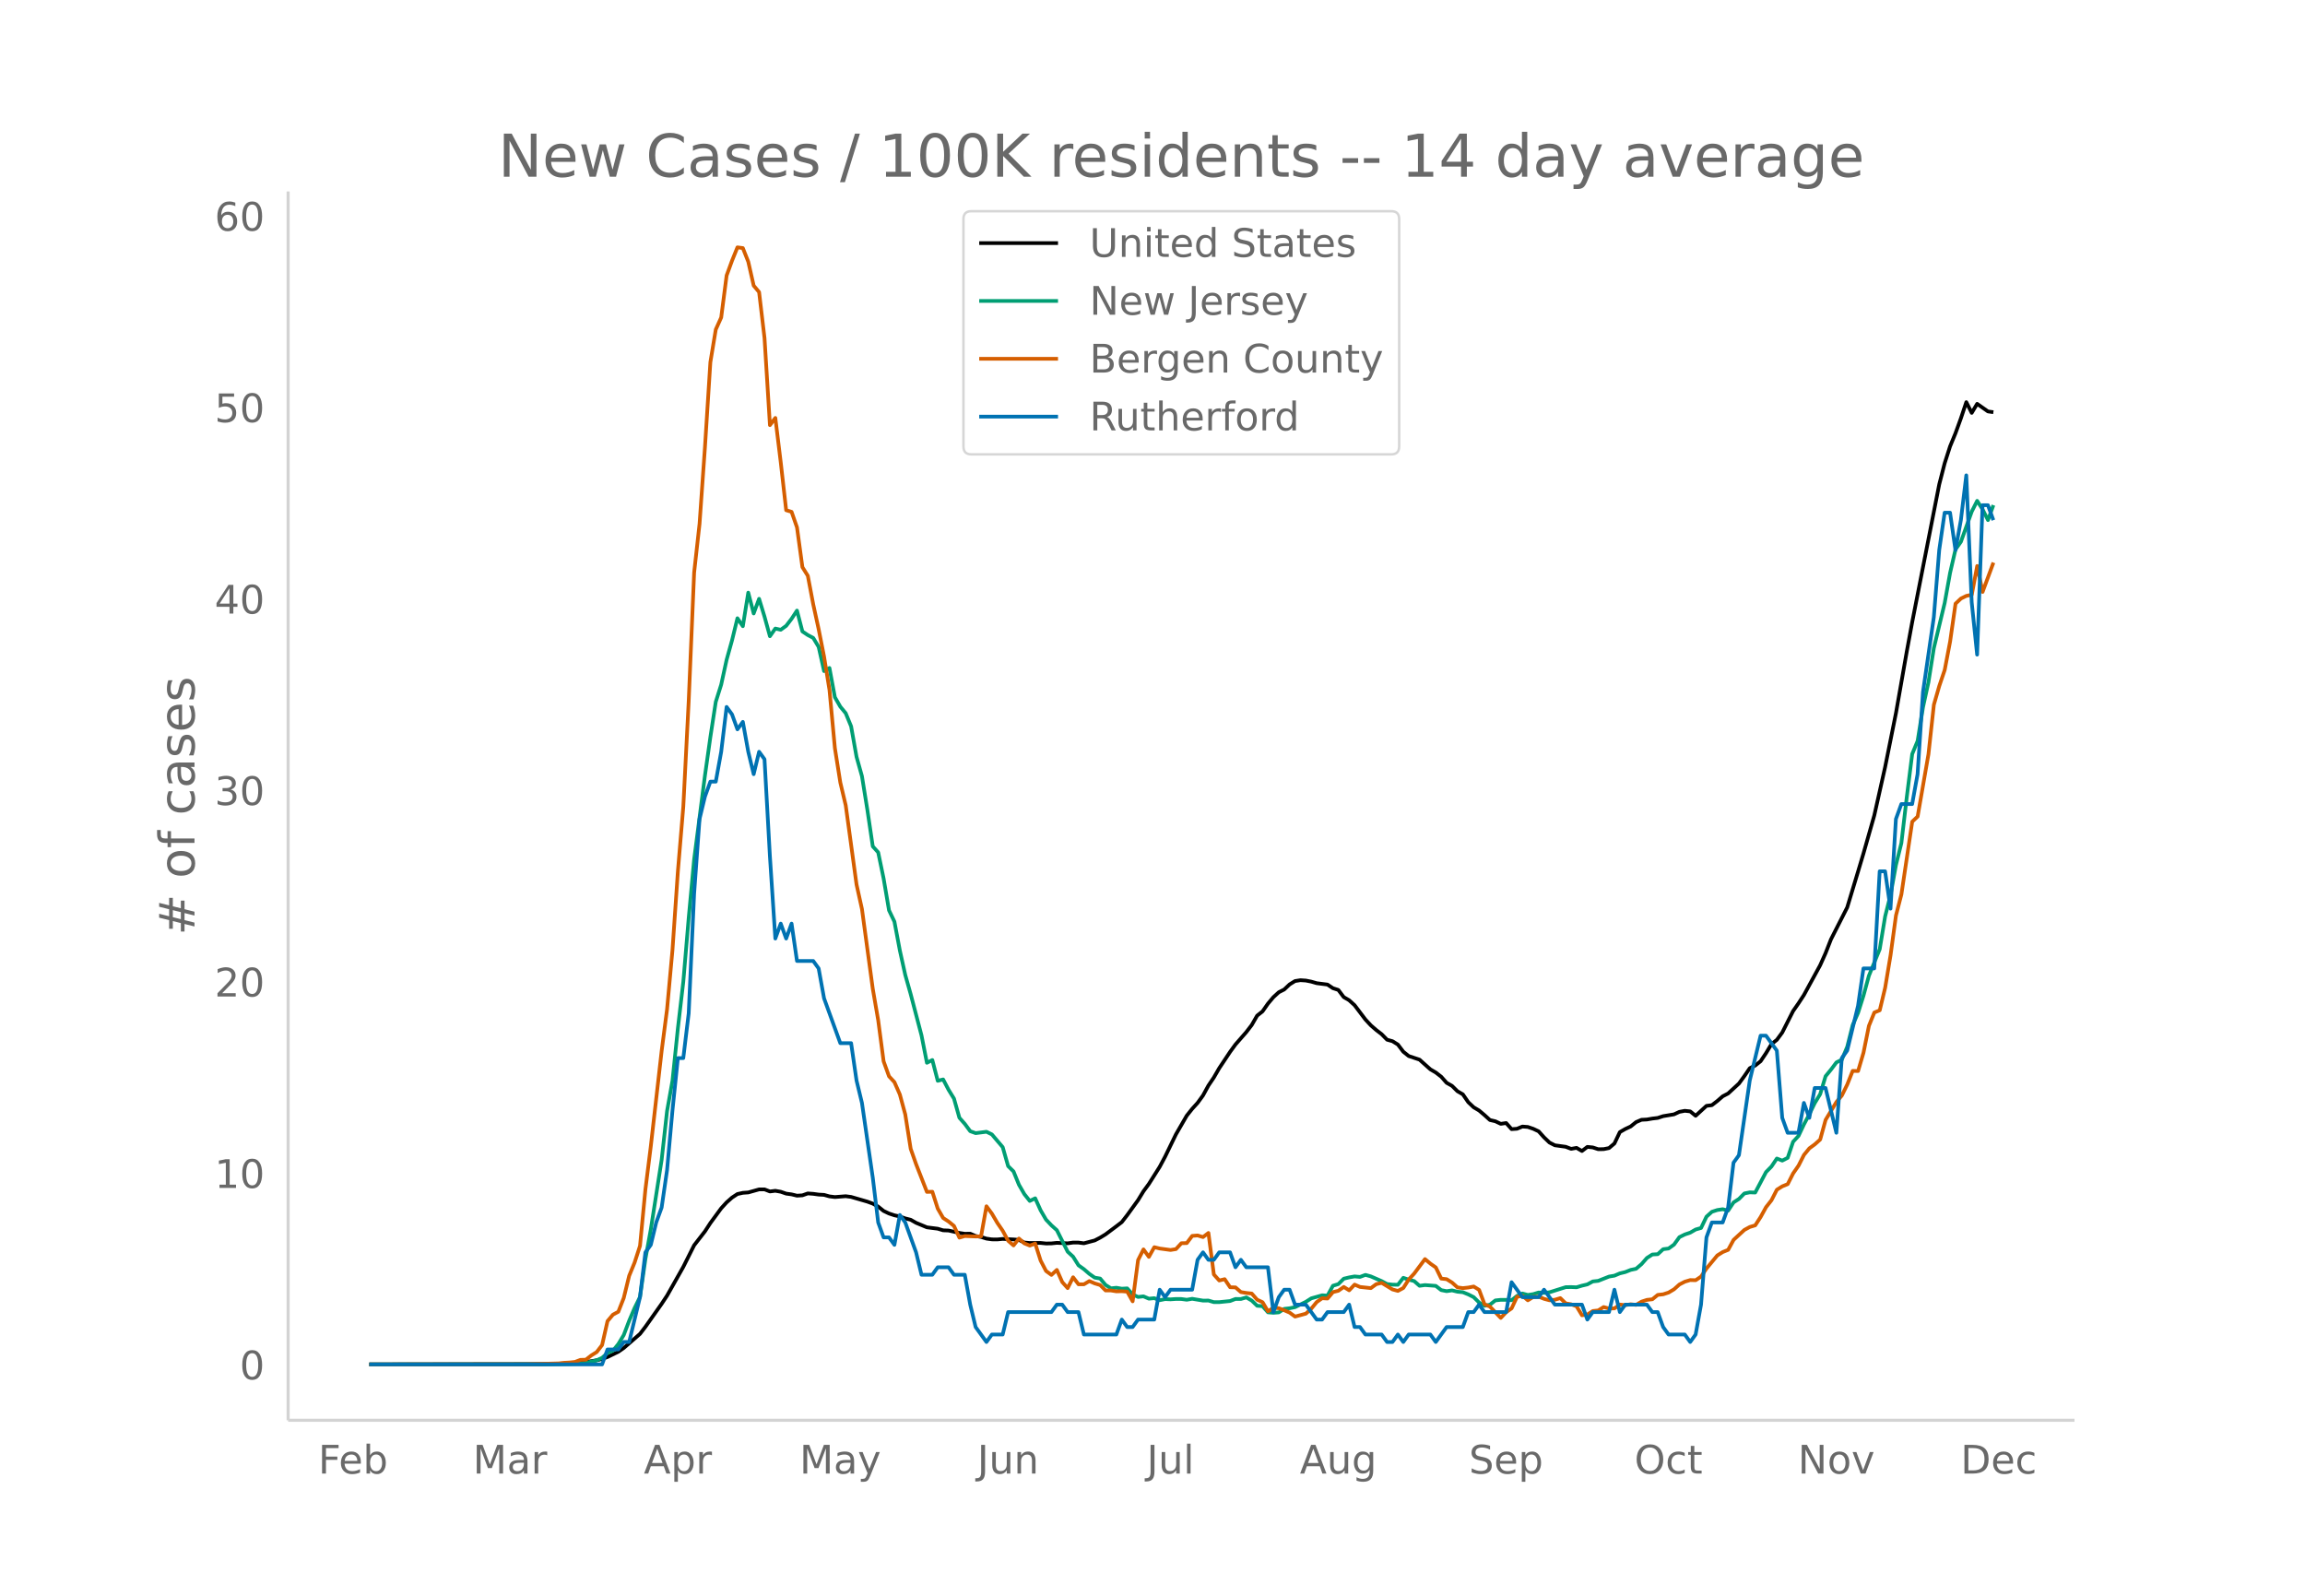 <svg height="864" viewBox="0 0 936 648" width="1248" xmlns="http://www.w3.org/2000/svg" xmlns:xlink="http://www.w3.org/1999/xlink"><defs><style>*{stroke-linecap:butt;stroke-linejoin:round}</style></defs><g id="figure_1"><path d="M0 648h936V0H0z" fill="#fff" id="patch_1"/><g id="axes_1"><path d="M117 576.72h725.4V77.76H117z" fill="none" id="patch_2"/><path clip-path="url(#p88011d9ca6)" d="M149.973 554.04l70.342-.107 8.792-.24 6.595-.45 4.396-.503 2.198-.371 2.199-.547 2.198-.78 4.396-2.144 2.198-1.518 6.595-5.729 2.198-2.873 6.595-9.334 2.198-3.32 6.594-11.679 4.397-8.766 4.396-5.658 2.198-3.375 4.397-5.99 2.198-2.406 2.198-1.945 2.198-1.447 2.198-.49 2.198-.154 4.397-1.231 2.198-.017 2.198.852 2.198-.277 2.199.39 2.198.76 2.198.3 2.198.532 2.198-.137 2.198-.771 2.199.16 2.198.303 2.198.12 2.198.615 2.198.27 4.397-.343 2.198.294 6.594 1.912 2.199.803 2.198 1.205 2.198 1.77 2.198 1.044 2.198.728 2.199.474 2.198.78 2.198.552 2.198 1.247 4.396 1.834 4.397.555 2.198.658 2.198.081 4.397.983 2.198.342 2.198-.04 2.198.945 2.198.375 2.198.686 2.199.31 2.198.026 2.198-.21 4.396.204 2.199.186 2.198 1.076 2.198.188 4.396-.026 2.198.22 2.199-.03 2.198-.222 4.396.183 2.198-.306 2.199.01 2.198.289 4.396-1.161 2.198-1.134 2.198-1.336 4.397-3.286 2.198-1.683 2.198-2.831 4.397-6.073 2.198-3.6 2.198-2.986 4.396-6.956 2.198-4.122 4.397-9.054 4.396-7.6 2.198-2.761 2.199-2.422 2.198-3.022 2.198-4.014 2.198-3.262 2.198-3.797 4.397-6.611 2.198-3.018 4.396-5.029 2.198-2.865 2.199-3.812 2.198-1.74 2.198-3.138 2.198-2.613 2.198-2.01 2.198-1.118 2.199-2.075 2.198-1.359 2.198-.347 2.198.144 2.198.438 2.199.634 4.396.562 2.198 1.47 2.198.706 2.198 2.912 2.199 1.283 2.198 1.998 4.396 5.804 2.198 2.372 2.199 1.91 2.198 1.687 2.198 2.245 2.198.602 2.198 1.361 2.198 2.908 2.199 1.765 4.396 1.46 4.396 3.935 2.199 1.283 2.198 1.705 2.198 2.477 2.198 1.246 2.198 2.17 2.198 1.268 2.199 3.188 2.198 2.075 2.198 1.304 2.198 1.856 2.198 2.003 2.199.514 2.198 1.039 2.198-.327 2.198 2.48 2.198-.15 2.198-.9 2.199.167 2.198.745 2.198 1.033 2.198 2.445 2.198 2.107 2.199 1.119 4.396.6 2.198.84 2.198-.396 2.198 1.272 2.199-1.674 2.198.225 2.198.72 2.198-.027 2.198-.437 2.199-1.86 2.198-4.626 2.198-1.26 2.198-1.022 2.198-1.778 2.198-.937 2.199-.114 2.198-.383 2.198-.26 2.198-.717 4.397-.73 2.198-1.021 2.198-.42 2.198.233 2.198 1.787 4.397-4.032 2.198-.273 2.198-1.694 2.198-1.909 2.198-1.144 4.397-4.047 2.198-3.01 2.198-3.213 2.198-1.082 2.198-1.742 2.199-3.274 2.198-3.66 2.198-1.753 2.198-2.983 4.397-8.697 2.198-3.15 2.198-3.365 6.594-12.09 2.199-4.904 2.198-5.626 6.594-12.963 4.397-14.542 2.198-7.346 4.396-15.45 4.397-19.627 4.396-21.881 4.396-25.011 2.199-11.942 10.99-56.001 2.199-8.544 2.198-6.862 2.198-5.337 2.198-6.062 2.198-6.564 2.199 4.356 2.198-3.671 4.396 3.083 2.198.304h0" fill="none" stroke="#000" stroke-linecap="round" stroke-width="1.5" id="line2d_1"/><path clip-path="url(#p88011d9ca6)" d="M149.973 554.04l76.936-.094 8.793-.219 2.198-.3 4.396-1.056 2.199-1 2.198-1.964 2.198-.925 2.198-2.713 2.198-3.657 2.198-5.783 2.199-5.17 2.198-4.49 2.198-15.429 2.198-12.06 4.397-28.213 2.198-19.818 2.198-12.323 2.198-21.25 2.198-18.88 2.198-25.988L281.864 349l4.396-34.066 2.198-15.598 2.198-14.342 2.199-6.977 2.198-10.077 2.198-7.903 2.198-8.983 2.198 3.226 2.198-13.63 2.199 8.46 2.198-5.952 2.198 7.22 2.198 7.978 2.198-3.126 2.199.5 2.198-1.594 2.198-2.857 2.198-3.339 2.198 8.465 2.198 1.476 2.199 1.15 2.198 3.65 2.198 9.829 2.198-1.263 2.198 11.872 2.199 3.826 2.198 2.663 2.198 5.34 2.198 12.378 2.198 7.858 2.198 13.635 2.199 14.873 2.198 2.426 2.198 10.603 2.198 12.929 2.198 4.607 2.199 11.69 2.198 9.947 2.198 7.778 4.396 16.754 2.198 11.141 2.199-1.125 2.198 8.44 2.198-.557 2.198 4.201 2.198 3.576 2.199 7.79 2.198 2.482 2.198 2.97 2.198.787 4.396-.562 2.199 1.075 4.396 5.176 2.198 7.703 2.198 2.169 2.199 5.395 2.198 3.82 2.198 2.757 2.198-1.075 2.198 4.87 2.198 3.782 2.199 2.332 2.198 1.963 4.396 8.74 2.198 2.02 2.199 3.507 2.198 1.569 2.198 1.9 2.198 1.538 2.198.363 2.198 2.607 2.199 1.369 2.198-.231 2.198.375 2.198-.125 2.198 2.45 2.199 1.038 2.198-.25 2.198.95 2.198-.206 2.198.825 2.198-.45 2.199.1 2.198-.15 2.198.019 2.198.294 2.198-.382 4.397.726 2.198-.02 2.198.645h2.198l4.397-.45 2.198-.838 2.198.013 2.198-.638 2.198 1.281 2.199 2.101 2.198.175 2.198 2.5 2.198.182 2.198-.162 2.198-1.426 2.199-.256 2.198-.438 4.396-2.175 2.198-1.407 4.397-1.238 2.198.119 2.198-4.001 2.198-.663 2.198-2.2 2.199-.526 2.198-.394 2.198.2 2.198-.825 2.198.613 4.397 1.913 2.198 1.194 2.198.244 2.198.05 2.198-2.826 2.199.75 2.198.57 2.198 1.925 2.198-.3 4.397.331 2.198 1.713 2.198.438 2.198-.32 2.198.538 2.198.207 2.199.887 2.198 1.113 2.198 2.182 2.198 1.326 2.198-.444 2.199-1.738 2.198-.232 2.198.007 2.198.15 2.198-1.738 2.198-.994 2.199.587 2.198-.331 2.198-.669 2.198.156 2.198-.237 6.595-2.082 2.198-.038 2.198.094 2.198-.663 2.199-.518 2.198-1.194 2.198-.238 4.396-1.738 2.199-.375 2.198-.932 2.198-.531 2.198-.875 2.198-.463 2.198-1.882 2.199-2.507 2.198-1.406 2.198-.125 2.198-2.026 2.198-.281 2.199-1.582 2.198-3.038 2.198-1.082 2.198-.744 2.198-1.269 2.198-.625 2.199-4.589 2.198-1.982 2.198-.712 2.198-.332 2.198.563 2.199-3.326 2.198-1.413 2.198-2.232 2.198-.437 2.198.08 4.397-8.314 2.198-2.244 2.198-3.264 2.198.85 2.198-1.125 2.199-6.533 2.198-2.363 2.198-4.67 2.198-4.12 2.198-4.551 2.198-3.62 2.199-7.29 2.198-2.682 2.198-2.926 2.198-1.1 2.198-5.251 2.199-8.765 2.198-5.002 2.198-6.977 2.198-8.083 4.396-10.79 2.199-13.317 2.198-8.746 2.198-12.135 2.198-8.884 2.198-18.692 2.199-17.474 2.198-5.32 2.198-13.742 2.198-10.071 2.198-13.88 4.397-18.33 2.198-12.222 2.198-9.521 2.198-3.113 4.397-12.248 2.198-4.363 2.198 3.444 2.198 4.37 2.198-6.07h0" fill="none" stroke="#009e73" stroke-linecap="round" stroke-width="1.5" id="line2d_2"/><path clip-path="url(#p88011d9ca6)" d="M149.973 554.04l63.747-.06 13.19-.357 2.197-.238 2.198-.12 2.199-.238 2.198-.834 2.198-.06 2.198-1.727 2.198-1.37 2.199-2.859 2.198-9.71 2.198-2.62 2.198-1.191 2.198-5.6 2.198-8.994 2.199-5.361 2.198-6.79 2.198-22.934 2.198-17.572 4.397-38.659 2.198-16.917 2.198-24.065 2.198-31.927 2.198-26.27 2.198-43.007 2.199-52.06 2.198-19.777 2.198-31.153 2.198-34.49 2.198-13.283 2.199-4.884 2.198-17.036 2.198-6.016 2.198-5.421 2.198.298 2.198 5.54 2.199 9.709 2.198 2.62 2.198 18.645 2.198 35.383 2.198-2.919 2.199 18.049 2.198 19.418 2.198.656 2.198 6.314 2.198 16.142 2.198 3.515 2.199 11.615 2.198 10.067 2.198 11.139 2.198 13.522 2.198 23.648 2.199 13.938 2.198 9.293 4.396 32.166 2.198 9.947 4.397 32.404 2.198 12.748 2.198 16.678 2.198 6.076 2.198 2.383 2.199 5.003 2.198 8.101 2.198 13.939 2.198 6.255 4.396 11.258 2.199-.06 2.198 6.85 2.198 3.812 2.198 1.43 2.198 1.787 2.199 4.765 2.198-.655 4.396.179 2.198-.06 2.198-12.21 2.199 2.977 2.198 3.753 2.198 3.217 2.198 4.05 2.198 1.906 2.199-2.8 2.198 1.967 2.198.893 2.198-.834 2.198 6.91 2.198 4.229 2.199 1.608 2.198-2.025 2.198 4.944 2.198 2.442 2.198-4.408 2.199 2.86h2.198l2.198-1.31 2.198.952 2.198.655 2.198 2.204h2.199l2.198.358 2.198-.06 2.198.179 2.198 3.931 2.199-16.738 2.198-4.348 2.198 3.038 2.198-3.932 2.198.536 4.397.596 2.198-.357 2.198-2.383 2.198-.06 2.198-2.918 2.199-.18 2.198.656 2.198-1.668 2.198 16.858 2.198 2.442 2.198-.536 2.199 3.276 2.198.06 2.198 1.906 2.198.357 2.198.238 2.199 2.502 2.198 1.013 2.198 3.693 2.198-1.43 2.198.179 2.198.834 2.199.953 2.198 1.608 4.396-1.191 2.198-2.025 2.199-2.68 2.198-1.55 2.198.12 2.198-2.621 2.198-.536 2.198-1.55 2.199 1.37 2.198-2.322 2.198.953 4.396.476 2.199-1.608 2.198-.536 4.396 2.68 2.198.596 2.198-1.191 2.199-3.455 2.198-2.383 4.396-5.897 2.198 1.847 2.199 1.548 2.198 4.528 2.198.238 2.198 1.37 2.198 1.966 2.198.297 2.199-.238 2.198-.417 2.198 1.37 2.198 5.838 2.198.953 4.397 4.586 2.198-2.323 2.198-1.548 2.198-4.706 2.198-.417 2.199 1.846 2.198-1.37 2.198-.119 2.198.894 2.198.595 2.199-.238 2.198-.655 2.198 2.144 2.198.358 2.198.834 2.198 3.633 2.199-.298 2.198-1.43 2.198-.238 2.198-1.37 2.198.596 2.199-.06 2.198-1.548 2.198.238 2.198-.357 2.198.238 2.198-1.31 2.199-.715 2.198-.239 2.198-1.787 2.198-.238 2.198-.715 2.199-1.31 2.198-1.966 2.198-1.132 2.198-.655 2.198.06 2.198-1.49 2.199-3.276 4.396-5.301 2.198-1.37 2.198-.894 2.199-4.05 4.396-4.05 2.198-1.192 2.198-.655 2.198-3.395 2.199-3.991 2.198-2.8 2.198-4.289 2.198-1.37 2.198-.893 2.199-4.349 2.198-3.157 2.198-4.348 2.198-2.68 2.198-1.609 2.198-1.966 2.199-7.982 4.396-7.267 2.198-2.62 2.198-4.468 2.199-5.54 2.198.06 2.198-7.446 2.198-10.9 2.198-5.421 2.198-.894 2.199-9.173 2.198-13.224 2.198-16.142 2.198-8.519 4.397-29.545 2.198-2.084 4.396-25.316 2.198-20.074 2.198-7.625 2.199-6.492 2.198-11.556 2.198-15.369 2.198-2.084 2.198-1.073 2.199-.476 2.198-11.675 2.198 10.543 4.396-11.913h0" fill="none" stroke="#d55e00" stroke-linecap="round" stroke-width="1.5" id="line2d_3"/><path clip-path="url(#p88011d9ca6)" d="M149.973 554.04h94.522l2.198-6.068h4.396l2.198-3.033h2.198l4.397-18.203 2.198-18.203 2.198-3.034 2.198-9.102 2.199-6.067 2.198-15.17 2.198-24.27 2.198-21.237h2.198l2.198-18.203 2.199-48.541 2.198-30.338 2.198-9.102 2.198-6.068h2.198l2.199-12.135 2.198-18.203 2.198 3.034 2.198 6.068 2.198-3.034 2.198 12.135 2.199 9.102 2.198-9.102 2.198 3.034 2.198 39.44 2.198 33.372 2.199-6.068 2.198 6.068 2.198-6.068 2.198 15.17h6.595l2.198 3.033 2.198 12.135 6.595 18.203h4.396l2.198 15.17 2.198 9.101 4.397 30.338 2.198 18.203 2.198 6.068h2.198l2.198 3.034 2.199-12.136 2.198 3.034 4.396 12.136 2.198 9.101h4.397l2.198-3.034h4.396l2.198 3.034h4.397l2.198 12.135 2.198 9.102 4.396 6.068 2.199-3.034h4.396l2.198-9.102h17.586l2.198-3.034h2.198l2.198 3.034h4.397l2.198 9.102h13.189l2.198-6.068 2.198 3.034h2.198l2.199-3.034h6.594l2.198-12.135 2.198 3.034 2.199-3.034h8.792l2.199-12.136 2.198-3.033 2.198 3.033h2.198l2.198-3.033h4.397l2.198 6.067 2.198-3.034 2.198 3.034h8.793l2.198 18.203 2.198-6.067 2.198-3.034h2.199l2.198 6.067h4.396l4.397 6.068h2.198l2.198-3.034h6.594l2.199-3.034 2.198 9.102h2.198l2.198 3.034h6.595l2.198 3.034h2.198l2.198-3.034 2.198 3.034 2.199-3.034h8.792l2.199 3.034 4.396-6.068h6.594l2.199-6.068h2.198l2.198-3.034 2.198 3.034h8.793l2.198-12.135 4.396 6.068h6.595l2.198-3.034 4.397 6.067h10.99l2.199 6.068 2.198-3.034h6.594l2.199-9.101 2.198 9.101 2.198-3.034h8.793l2.198 3.034h2.198l2.198 6.068 2.198 3.034h6.595l2.198 3.034 2.198-3.034 2.198-12.136 2.199-27.304 2.198-6.068h4.396l2.198-6.067 2.199-18.203 2.198-3.034 4.396-30.338 4.396-18.203h2.199l4.396 6.067 2.198 27.305 2.198 6.067h4.397l2.198-12.135 2.198 6.068 2.198-12.136h4.397l4.396 18.203 2.198-30.338 2.198-3.034 4.397-18.203 2.198-15.169h4.396l2.198-39.44h2.199l2.198 15.17 2.198-36.406 2.198-6.068h4.397l2.198-12.135 2.198-33.372 4.396-30.339 2.198-27.304 2.199-15.17h2.198l2.198 15.17 2.198-12.136 2.198-18.202 2.199 51.575 2.198 21.236 2.198-60.676h2.198l2.198 6.067h0" fill="none" stroke="#0072b2" stroke-linecap="round" stroke-width="1.5" id="line2d_4"/><path d="M117 576.72V77.76" fill="none" stroke="#d3d3d3" stroke-linecap="square" stroke-width="1.25" id="patch_3"/><path d="M117 576.72h725.4" fill="none" stroke="#d3d3d3" stroke-linecap="square" stroke-width="1.25" id="patch_4"/><g id="matplotlib.axis_1"><g id="xtick_1"><g transform="matrix(.16 0 0 -.16 129.216 598.378)" fill="#696969" id="text_1"><defs><path d="M9.813 72.906h41.89v-8.312H19.672V43.109h28.906v-8.297H19.672V0h-9.86z" id="DejaVuSans-70"/><path d="M56.203 29.594v-4.39H14.891q.593-9.282 5.593-14.142 5-4.859 13.938-4.859 5.172 0 10.031 1.266 4.86 1.265 9.656 3.812v-8.5Q49.266.734 44.187-.344 39.11-1.422 33.892-1.422q-13.094 0-20.735 7.61-7.64 7.625-7.64 20.625 0 13.421 7.25 21.296Q20.016 56 32.328 56q11.031 0 17.453-7.11 6.422-7.093 6.422-19.296zm-8.984 2.64q-.094 7.36-4.125 11.75-4.032 4.407-10.672 4.407-7.516 0-12.031-4.25-4.516-4.25-5.203-11.97z" id="DejaVuSans-101"/><path d="M48.688 27.297q0 9.906-4.079 15.547-4.078 5.64-11.203 5.64-7.14 0-11.218-5.64-4.079-5.64-4.079-15.547 0-9.906 4.078-15.547 4.079-5.64 11.22-5.64 7.124 0 11.202 5.64t4.078 15.547zM18.108 46.39q2.844 4.875 7.157 7.234Q29.594 56 35.594 56q9.968 0 16.187-7.906 6.235-7.907 6.235-20.797T51.78 6.484q-6.218-7.906-16.187-7.906-6 0-10.328 2.375-4.313 2.375-7.157 7.25V0H9.08v75.984h9.03z" id="DejaVuSans-98"/></defs><use xlink:href="#DejaVuSans-70"/><use x="52.02" xlink:href="#DejaVuSans-101"/><use x="113.543" xlink:href="#DejaVuSans-98"/></g></g><g id="xtick_2"><g transform="matrix(.16 0 0 -.16 192.032 598.378)" fill="#696969" id="text_2"><defs><path d="M9.813 72.906h14.703l18.593-49.61 18.703 49.61h14.704V0H66.89v64.016l-18.797-50h-9.907l-18.796 50V0H9.813z" id="DejaVuSans-77"/><path d="M34.281 27.484q-10.89 0-15.093-2.484-4.204-2.484-4.204-8.5 0-4.781 3.157-7.594 3.156-2.797 8.562-2.797 7.485 0 12 5.297 4.516 5.297 4.516 14.078v2zm17.922 3.72V0H43.22v8.297Q40.14 3.328 35.547.953q-4.594-2.375-11.234-2.375-8.391 0-13.36 4.719Q6 8.016 6 15.922q0 9.219 6.172 13.906 6.187 4.688 18.437 4.688h12.61v.89q0 6.203-4.078 9.594-4.078 3.39-11.453 3.39-4.688 0-9.141-1.124-4.438-1.125-8.531-3.375v8.312q4.921 1.906 9.562 2.844 4.64.953 9.031.953 11.875 0 17.735-6.156 5.86-6.14 5.86-18.64z" id="DejaVuSans-97"/><path d="M41.11 46.297q-1.516.875-3.297 1.281Q36.03 48 33.89 48q-7.625 0-11.703-4.953-4.079-4.953-4.079-14.234V0H9.08v54.688h9.03v-8.5q2.844 4.984 7.375 7.39Q30.031 56 36.531 56q.922 0 2.047-.125 1.125-.11 2.484-.36z" id="DejaVuSans-114"/></defs><use xlink:href="#DejaVuSans-77"/><use x="86.279" xlink:href="#DejaVuSans-97"/><use x="147.559" xlink:href="#DejaVuSans-114"/></g></g><g id="xtick_3"><g transform="matrix(.16 0 0 -.16 261.43 598.378)" fill="#696969" id="text_3"><defs><path d="M34.188 63.188L20.797 26.906h26.812zm-5.579 9.718h11.188L67.578 0h-10.25l-6.64 18.703h-32.86L11.188 0H.78z" id="DejaVuSans-65"/><path d="M18.11 8.203v-29H9.077v75.484h9.031v-8.296q2.844 4.875 7.157 7.234Q29.594 56 35.594 56q9.968 0 16.187-7.906 6.235-7.907 6.235-20.797T51.78 6.484q-6.218-7.906-16.187-7.906-6 0-10.328 2.375-4.313 2.375-7.157 7.25zm30.578 19.094q0 9.906-4.079 15.547-4.078 5.64-11.203 5.64-7.14 0-11.218-5.64-4.079-5.64-4.079-15.547 0-9.906 4.078-15.547 4.079-5.64 11.22-5.64 7.124 0 11.202 5.64t4.078 15.547z" id="DejaVuSans-112"/></defs><use xlink:href="#DejaVuSans-65"/><use x="68.408" xlink:href="#DejaVuSans-112"/><use x="131.885" xlink:href="#DejaVuSans-114"/></g></g><g id="xtick_4"><g transform="matrix(.16 0 0 -.16 324.675 598.378)" fill="#696969" id="text_4"><defs><path d="M32.172-5.078q-3.797-9.766-7.422-12.735-3.61-2.984-9.656-2.984H7.906v7.516h5.282q3.703 0 5.75 1.765Q21-9.766 23.483-3.219l1.61 4.094-22.11 53.813H12.5l17.094-42.766 17.093 42.766h9.516z" id="DejaVuSans-121"/></defs><use xlink:href="#DejaVuSans-77"/><use x="86.279" xlink:href="#DejaVuSans-97"/><use x="147.559" xlink:href="#DejaVuSans-121"/></g></g><g id="xtick_5"><g transform="matrix(.16 0 0 -.16 396.858 598.378)" fill="#696969" id="text_5"><defs><path d="M9.813 72.906h9.859V5.078q0-13.187-5-19.14-5-5.954-16.094-5.954h-3.75v8.297h3.078q6.531 0 9.219 3.672Q9.813-4.39 9.813 5.078z" id="DejaVuSans-74"/><path d="M8.5 21.578v33.11h8.984V21.922q0-7.766 3.016-11.656 3.031-3.875 9.094-3.875 7.265 0 11.484 4.64 4.234 4.64 4.234 12.656v31h8.985V0h-8.984v8.406Q42.047 3.422 37.718 1q-4.313-2.422-10.032-2.422-9.421 0-14.312 5.86Q8.5 10.296 8.5 21.578zM31.11 56z" id="DejaVuSans-117"/><path d="M54.89 33.016V0h-8.984v32.719q0 7.765-3.031 11.61-3.031 3.858-9.078 3.858-7.281 0-11.484-4.64-4.204-4.625-4.204-12.64V0H9.08v54.688h9.03v-8.5q3.235 4.937 7.594 7.374Q30.078 56 35.797 56q9.422 0 14.25-5.828 4.844-5.828 4.844-17.156z" id="DejaVuSans-110"/></defs><use xlink:href="#DejaVuSans-74"/><use x="29.492" xlink:href="#DejaVuSans-117"/><use x="92.871" xlink:href="#DejaVuSans-110"/></g></g><g id="xtick_6"><g transform="matrix(.16 0 0 -.16 465.651 598.378)" fill="#696969" id="text_6"><defs><path d="M9.422 75.984h8.984V0H9.422z" id="DejaVuSans-108"/></defs><use xlink:href="#DejaVuSans-74"/><use x="29.492" xlink:href="#DejaVuSans-117"/><use x="92.871" xlink:href="#DejaVuSans-108"/></g></g><g id="xtick_7"><g transform="matrix(.16 0 0 -.16 527.826 598.378)" fill="#696969" id="text_7"><defs><path d="M45.406 27.984q0 9.766-4.031 15.125-4.016 5.375-11.297 5.375-7.219 0-11.25-5.375-4.031-5.359-4.031-15.125 0-9.718 4.031-15.093t11.25-5.375q7.281 0 11.297 5.375 4.031 5.375 4.031 15.093zm8.985-21.203q0-13.953-6.203-20.765Q42-20.797 29.203-20.797q-4.734 0-8.937.703-4.203.703-8.157 2.172v8.735q3.954-2.141 7.813-3.157 3.86-1.031 7.86-1.031 8.843 0 13.234 4.61 4.39 4.609 4.39 13.937v4.453q-2.781-4.844-7.125-7.234Q33.938 0 27.875 0 17.828 0 11.672 7.656q-6.156 7.672-6.156 20.328 0 12.688 6.156 20.344Q17.828 56 27.875 56q6.063 0 10.406-2.39 4.344-2.391 7.125-7.22v8.297h8.985z" id="DejaVuSans-103"/></defs><use xlink:href="#DejaVuSans-65"/><use x="68.408" xlink:href="#DejaVuSans-117"/><use x="131.787" xlink:href="#DejaVuSans-103"/></g></g><g id="xtick_8"><g transform="matrix(.16 0 0 -.16 596.51 598.378)" fill="#696969" id="text_8"><defs><path d="M53.516 70.516V60.89q-5.61 2.687-10.594 4-4.984 1.328-9.625 1.328-8.047 0-12.422-3.125t-4.375-8.89q0-4.845 2.906-7.313 2.907-2.453 11.016-3.97l5.953-1.218q11.031-2.11 16.281-7.406 5.25-5.297 5.25-14.172 0-10.61-7.11-16.078-7.093-5.469-20.812-5.469-5.172 0-11.015 1.172Q13.14.922 6.89 3.219v10.156q6-3.36 11.765-5.078 5.766-1.703 11.328-1.703 8.438 0 13.032 3.312 4.593 3.328 4.593 9.485 0 5.359-3.297 8.39-3.296 3.032-10.812 4.547L27.484 33.5q-11.03 2.188-15.968 6.875-4.922 4.688-4.922 13.047 0 9.672 6.812 15.234 6.813 5.563 18.766 5.563 5.14 0 10.453-.938 5.328-.922 10.89-2.765z" id="DejaVuSans-83"/></defs><use xlink:href="#DejaVuSans-83"/><use x="63.477" xlink:href="#DejaVuSans-101"/><use x="125" xlink:href="#DejaVuSans-112"/></g></g><g id="xtick_9"><g transform="matrix(.16 0 0 -.16 663.704 598.378)" fill="#696969" id="text_9"><defs><path d="M39.406 66.219q-10.75 0-17.078-8.016-6.312-8-6.312-21.828 0-13.766 6.312-21.781 6.328-8 17.078-8 10.735 0 17.016 8 6.281 8.015 6.281 21.781 0 13.828-6.281 21.828-6.281 8.016-17.016 8.016zm0 8q15.328 0 24.5-10.281 9.188-10.282 9.188-27.563 0-17.234-9.188-27.516-9.172-10.28-24.5-10.28-15.375 0-24.593 10.25-9.204 10.265-9.204 27.546t9.204 27.563q9.218 10.28 24.593 10.28z" id="DejaVuSans-79"/><path d="M48.781 52.594v-8.407q-3.812 2.11-7.64 3.157-3.828 1.047-7.735 1.047-8.75 0-13.593-5.547-4.829-5.532-4.829-15.547 0-10.016 4.829-15.563 4.843-5.53 13.593-5.53 3.907 0 7.735 1.046 3.828 1.047 7.64 3.156V2.094Q45.016.344 40.984-.531q-4.015-.89-8.562-.89-12.36 0-19.64 7.765-7.266 7.765-7.266 20.953 0 13.375 7.343 21.031Q20.22 56 33.016 56q4.14 0 8.093-.86 3.953-.843 7.672-2.546z" id="DejaVuSans-99"/><path d="M18.313 70.219V54.688h18.5v-6.985h-18.5V18.016q0-6.688 1.828-8.594 1.828-1.906 7.453-1.906h9.218V0h-9.218q-10.407 0-14.36 3.875-3.953 3.89-3.953 14.14v29.688H2.687v6.984h6.594V70.22z" id="DejaVuSans-116"/></defs><use xlink:href="#DejaVuSans-79"/><use x="78.711" xlink:href="#DejaVuSans-99"/><use x="133.691" xlink:href="#DejaVuSans-116"/></g></g><g id="xtick_10"><g transform="matrix(.16 0 0 -.16 730.065 598.378)" fill="#696969" id="text_10"><defs><path d="M9.813 72.906h13.28l32.329-60.984v60.984h9.562V0h-13.28L19.39 60.984V0H9.813z" id="DejaVuSans-78"/><path d="M30.61 48.39q-7.22 0-11.422-5.64-4.204-5.64-4.204-15.453 0-9.813 4.172-15.453 4.188-5.64 11.453-5.64 7.188 0 11.375 5.655 4.203 5.672 4.203 15.438 0 9.719-4.203 15.406-4.187 5.688-11.375 5.688zm0 7.61q11.718 0 18.406-7.625 6.703-7.61 6.703-21.078 0-13.422-6.703-21.078-6.688-7.64-18.407-7.64-11.765 0-18.437 7.64-6.656 7.656-6.656 21.078 0 13.469 6.656 21.078Q18.844 56 30.609 56z" id="DejaVuSans-111"/><path d="M2.984 54.688H12.5L29.594 8.797l17.093 45.89h9.516L35.687 0H23.485z" id="DejaVuSans-118"/></defs><use xlink:href="#DejaVuSans-78"/><use x="74.805" xlink:href="#DejaVuSans-111"/><use x="135.986" xlink:href="#DejaVuSans-118"/></g></g><g id="xtick_11"><g transform="matrix(.16 0 0 -.16 796.144 598.378)" fill="#696969" id="text_11"><defs><path d="M19.672 64.797V8.109h11.922q15.093 0 22.093 6.829 7 6.843 7 21.593 0 14.64-7 21.453-7 6.813-22.093 6.813zm-9.86 8.11h20.266q21.188 0 31.094-8.813 9.922-8.813 9.922-27.563 0-18.86-9.969-27.703Q51.172 0 30.078 0H9.813z" id="DejaVuSans-68"/></defs><use xlink:href="#DejaVuSans-68"/><use x="77.002" xlink:href="#DejaVuSans-101"/><use x="138.525" xlink:href="#DejaVuSans-99"/></g></g></g><g id="matplotlib.axis_2"><g id="ytick_1"><g transform="matrix(.16 0 0 -.16 97.32 560.119)" fill="#696969" id="text_12"><defs><path d="M31.781 66.406q-7.61 0-11.453-7.5Q16.5 51.422 16.5 36.375q0-14.984 3.828-22.484 3.844-7.5 11.453-7.5 7.672 0 11.5 7.5 3.844 7.5 3.844 22.484 0 15.047-3.844 22.531-3.828 7.5-11.5 7.5zm0 7.813q12.266 0 18.735-9.703 6.468-9.688 6.468-28.141 0-18.406-6.468-28.11-6.47-9.687-18.735-9.687-12.25 0-18.718 9.688-6.47 9.703-6.47 28.109 0 18.453 6.47 28.14Q19.53 74.22 31.78 74.22z" id="DejaVuSans-48"/></defs><use xlink:href="#DejaVuSans-48"/></g></g><g id="ytick_2"><g transform="matrix(.16 0 0 -.16 87.14 482.38)" fill="#696969" id="text_13"><defs><path d="M12.406 8.297h16.11v55.625l-17.532-3.516v8.985l17.438 3.515h9.86V8.296H54.39V0H12.406z" id="DejaVuSans-49"/></defs><use xlink:href="#DejaVuSans-49"/><use x="63.623" xlink:href="#DejaVuSans-48"/></g></g><g id="ytick_3"><g transform="matrix(.16 0 0 -.16 87.14 404.64)" fill="#696969" id="text_14"><defs><path d="M19.188 8.297h34.421V0H7.33v8.297q5.609 5.812 15.296 15.594 9.703 9.797 12.188 12.64 4.734 5.313 6.609 9 1.89 3.688 1.89 7.25 0 5.813-4.078 9.469-4.078 3.672-10.625 3.672-4.64 0-9.797-1.61-5.14-1.609-11-4.89v9.969Q13.767 71.78 18.938 73q5.188 1.219 9.485 1.219 11.328 0 18.062-5.672 6.735-5.656 6.735-15.125 0-4.5-1.688-8.531-1.672-4.016-6.125-9.485-1.218-1.422-7.765-8.187-6.532-6.766-18.453-18.922z" id="DejaVuSans-50"/></defs><use xlink:href="#DejaVuSans-50"/><use x="63.623" xlink:href="#DejaVuSans-48"/></g></g><g id="ytick_4"><g transform="matrix(.16 0 0 -.16 87.14 326.9)" fill="#696969" id="text_15"><defs><path d="M40.578 39.313Q47.656 37.797 51.625 33q3.984-4.781 3.984-11.813 0-10.78-7.422-16.703-7.421-5.906-21.093-5.906-4.578 0-9.438.906-4.86.907-10.031 2.72v9.515q4.094-2.39 8.969-3.61 4.89-1.218 10.218-1.218 9.266 0 14.125 3.656 4.86 3.656 4.86 10.64 0 6.454-4.516 10.079-4.515 3.64-12.562 3.64h-8.5v8.11h8.89q7.266 0 11.125 2.906 3.86 2.906 3.86 8.375 0 5.61-3.985 8.61-3.968 3.015-11.39 3.015-4.063 0-8.703-.89-4.641-.876-10.203-2.72v8.782q5.624 1.562 10.53 2.344 4.907.78 9.25.78 11.235 0 17.766-5.109 6.547-5.093 6.547-13.78 0-6.063-3.468-10.235-3.47-4.172-9.86-5.782z" id="DejaVuSans-51"/></defs><use xlink:href="#DejaVuSans-51"/><use x="63.623" xlink:href="#DejaVuSans-48"/></g></g><g id="ytick_5"><g transform="matrix(.16 0 0 -.16 87.14 249.161)" fill="#696969" id="text_16"><defs><path d="M37.797 64.313L12.89 25.39h24.906zm-2.594 8.593H47.61V25.391h10.407v-8.203H47.609V0h-9.812v17.188H4.89v9.515z" id="DejaVuSans-52"/></defs><use xlink:href="#DejaVuSans-52"/><use x="63.623" xlink:href="#DejaVuSans-48"/></g></g><g id="ytick_6"><g transform="matrix(.16 0 0 -.16 87.14 171.422)" fill="#696969" id="text_17"><defs><path d="M10.797 72.906h38.719v-8.312H19.828v-17.86q2.14.735 4.281 1.094 2.157.36 4.313.36 12.203 0 19.328-6.688 7.14-6.688 7.14-18.11 0-11.765-7.328-18.296-7.328-6.516-20.656-6.516-4.593 0-9.36.781-4.75.782-9.827 2.344v9.922q4.39-2.39 9.078-3.563 4.687-1.171 9.906-1.171 8.453 0 13.375 4.437 4.938 4.438 4.938 12.063 0 7.609-4.938 12.047-4.922 4.453-13.375 4.453-3.953 0-7.89-.875-3.922-.875-8.016-2.735z" id="DejaVuSans-53"/></defs><use xlink:href="#DejaVuSans-53"/><use x="63.623" xlink:href="#DejaVuSans-48"/></g></g><g id="ytick_7"><g transform="matrix(.16 0 0 -.16 87.14 93.682)" fill="#696969" id="text_18"><defs><path d="M33.016 40.375q-6.641 0-10.532-4.547-3.875-4.531-3.875-12.437 0-7.86 3.875-12.438 3.891-4.562 10.532-4.562 6.64 0 10.515 4.562 3.875 4.578 3.875 12.438 0 7.906-3.875 12.437-3.875 4.547-10.515 4.547zm19.578 30.922v-8.984q-3.719 1.75-7.5 2.671-3.782.938-7.5.938-9.766 0-14.922-6.594-5.14-6.594-5.875-19.922 2.875 4.25 7.219 6.516 4.359 2.266 9.578 2.266 10.984 0 17.36-6.672 6.374-6.657 6.374-18.125 0-11.235-6.64-18.032-6.641-6.78-17.672-6.78-12.657 0-19.344 9.687-6.688 9.703-6.688 28.109 0 17.281 8.204 27.563 8.203 10.28 22.015 10.28 3.719 0 7.5-.734t7.89-2.187z" id="DejaVuSans-54"/></defs><use xlink:href="#DejaVuSans-54"/><use x="63.623" xlink:href="#DejaVuSans-48"/></g></g><g transform="matrix(0 -.2 -.2 0 78.98 379.813)" fill="#696969" id="text_19"><defs><path d="M51.125 44H36.922l-4.11-16.313h14.313zm-7.328 27.781l-5.078-20.265h14.265L58.11 71.78h7.813L60.89 51.516h15.234V44h-17.14l-4-16.313h15.53V20.22H53.079L48 0h-7.813l5.032 20.219H30.906L25.875 0h-7.86l5.079 20.219H7.719v7.468h17.187L29 44H13.281v7.516h17.625l4.985 20.265z" id="DejaVuSans-35"/><path d="M37.11 75.984V68.5h-8.594q-4.828 0-6.72-1.953-1.874-1.953-1.874-7.031v-4.828h14.797v-6.985H19.922V0H10.89v47.703H2.297v6.984h8.594V58.5q0 9.125 4.25 13.297 4.25 4.187 13.468 4.187z" id="DejaVuSans-102"/><path d="M44.281 53.078v-8.5q-3.797 1.953-7.906 2.922-4.094.984-8.5.984-6.688 0-10.031-2.047-3.344-2.046-3.344-6.156 0-3.125 2.39-4.906 2.391-1.781 9.626-3.39l3.078-.688q9.562-2.047 13.593-5.781 4.032-3.735 4.032-10.422 0-7.625-6.032-12.078-6.03-4.438-16.578-4.438-4.39 0-9.156.86Q10.688.296 5.422 2v9.281q4.984-2.594 9.812-3.89 4.829-1.282 9.579-1.282 6.343 0 9.75 2.172 3.421 2.172 3.421 6.125 0 3.656-2.468 5.61-2.453 1.953-10.813 3.765l-3.125.735q-8.344 1.75-12.062 5.39-3.704 3.64-3.704 9.985 0 7.718 5.47 11.906Q16.75 56 26.811 56q4.97 0 9.36-.734 4.406-.72 8.11-2.188z" id="DejaVuSans-115"/></defs><use xlink:href="#DejaVuSans-35"/><use x="83.789" xlink:href="#DejaVuSans-32"/><use x="115.576" xlink:href="#DejaVuSans-111"/><use x="176.758" xlink:href="#DejaVuSans-102"/><use x="211.963" xlink:href="#DejaVuSans-32"/><use x="243.75" xlink:href="#DejaVuSans-99"/><use x="298.73" xlink:href="#DejaVuSans-97"/><use x="360.01" xlink:href="#DejaVuSans-115"/><use x="412.109" xlink:href="#DejaVuSans-101"/><use x="473.633" xlink:href="#DejaVuSans-115"/></g></g><g transform="matrix(.24 0 0 -.24 202.252 71.76)" fill="#696969" id="text_20"><defs><path d="M4.203 54.688h8.985l11.234-42.672 11.172 42.672h10.593l11.235-42.672 11.187 42.672h8.985L63.28 0H52.688L40.922 44.828 29.109 0H18.5z" id="DejaVuSans-119"/><path d="M64.406 67.281v-10.39q-4.984 4.64-10.625 6.922-5.64 2.296-11.984 2.296-12.5 0-19.14-7.64-6.641-7.64-6.641-22.094 0-14.406 6.64-22.047 6.64-7.64 19.14-7.64 6.345 0 11.985 2.296 5.64 2.297 10.625 6.938V5.609Q59.234 2.094 53.437.33q-5.78-1.75-12.218-1.75-16.563 0-26.094 10.124-9.516 10.14-9.516 27.672 0 17.578 9.516 27.703 9.531 10.14 26.094 10.14 6.531 0 12.312-1.734 5.797-1.734 10.875-5.203z" id="DejaVuSans-67"/><path d="M25.39 72.906h8.297L8.297-9.28H0z" id="DejaVuSans-47"/><path d="M9.813 72.906h9.859V42.094L52.39 72.906h12.703L28.906 38.922 67.672 0H54.688L19.672 35.11V0h-9.86z" id="DejaVuSans-75"/><path d="M9.422 54.688h8.984V0H9.422zm0 21.296h8.984v-11.39H9.422z" id="DejaVuSans-105"/><path d="M45.406 46.39v29.594h8.985V0h-8.985v8.203Q42.578 3.328 38.25.953q-4.313-2.375-10.375-2.375-9.906 0-16.14 7.906-6.22 7.922-6.22 20.813 0 12.89 6.22 20.797Q17.968 56 27.874 56q6.063 0 10.375-2.375 4.328-2.36 7.156-7.234zm-30.61-19.093q0-9.906 4.079-15.547 4.078-5.64 11.203-5.64 7.125 0 11.219 5.64 4.11 5.64 4.11 15.547 0 9.906-4.11 15.547-4.094 5.64-11.219 5.64-7.125 0-11.203-5.64-4.078-5.64-4.078-15.547z" id="DejaVuSans-100"/><path d="M4.89 31.39h26.313v-8H4.891z" id="DejaVuSans-45"/></defs><use xlink:href="#DejaVuSans-78"/><use x="74.805" xlink:href="#DejaVuSans-101"/><use x="136.328" xlink:href="#DejaVuSans-119"/><use x="218.115" xlink:href="#DejaVuSans-32"/><use x="249.902" xlink:href="#DejaVuSans-67"/><use x="319.727" xlink:href="#DejaVuSans-97"/><use x="381.006" xlink:href="#DejaVuSans-115"/><use x="433.105" xlink:href="#DejaVuSans-101"/><use x="494.629" xlink:href="#DejaVuSans-115"/><use x="546.729" xlink:href="#DejaVuSans-32"/><use x="578.516" xlink:href="#DejaVuSans-47"/><use x="612.207" xlink:href="#DejaVuSans-32"/><use x="643.994" xlink:href="#DejaVuSans-49"/><use x="707.617" xlink:href="#DejaVuSans-48"/><use x="771.24" xlink:href="#DejaVuSans-48"/><use x="834.863" xlink:href="#DejaVuSans-75"/><use x="900.439" xlink:href="#DejaVuSans-32"/><use x="932.227" xlink:href="#DejaVuSans-114"/><use x="971.09" xlink:href="#DejaVuSans-101"/><use x="1032.613" xlink:href="#DejaVuSans-115"/><use x="1084.713" xlink:href="#DejaVuSans-105"/><use x="1112.496" xlink:href="#DejaVuSans-100"/><use x="1175.973" xlink:href="#DejaVuSans-101"/><use x="1237.496" xlink:href="#DejaVuSans-110"/><use x="1300.875" xlink:href="#DejaVuSans-116"/><use x="1340.084" xlink:href="#DejaVuSans-115"/><use x="1392.184" xlink:href="#DejaVuSans-32"/><use x="1423.971" xlink:href="#DejaVuSans-45"/><use x="1460.055" xlink:href="#DejaVuSans-45"/><use x="1496.139" xlink:href="#DejaVuSans-32"/><use x="1527.926" xlink:href="#DejaVuSans-49"/><use x="1591.549" xlink:href="#DejaVuSans-52"/><use x="1655.172" xlink:href="#DejaVuSans-32"/><use x="1686.959" xlink:href="#DejaVuSans-100"/><use x="1750.436" xlink:href="#DejaVuSans-97"/><use x="1811.715" xlink:href="#DejaVuSans-121"/><use x="1870.895" xlink:href="#DejaVuSans-32"/><use x="1902.682" xlink:href="#DejaVuSans-97"/><use x="1963.961" xlink:href="#DejaVuSans-118"/><use x="2023.141" xlink:href="#DejaVuSans-101"/><use x="2084.664" xlink:href="#DejaVuSans-114"/><use x="2125.777" xlink:href="#DejaVuSans-97"/><use x="2187.057" xlink:href="#DejaVuSans-103"/><use x="2250.533" xlink:href="#DejaVuSans-101"/></g><g id="legend_1"><path d="M394.434 184.5h170.532q3.2 0 3.2-3.2V88.96q0-3.2-3.2-3.2H394.434q-3.2 0-3.2 3.2v92.34q0 3.2 3.2 3.2z" fill="none" opacity=".8" stroke="#ccc" id="patch_5"/><path d="M397.634 98.718h32" fill="none" stroke="#000" stroke-linecap="round" stroke-width="1.5" id="line2d_5"/><g transform="matrix(.16 0 0 -.16 442.434 104.317)" fill="#696969" id="text_21"><defs><path d="M8.688 72.906h9.921V28.61q0-11.718 4.235-16.875 4.25-5.14 13.781-5.14 9.469 0 13.719 5.14 4.25 5.157 4.25 16.875v44.297H64.5V27.391q0-14.25-7.063-21.532-7.046-7.28-20.812-7.28-13.828 0-20.89 7.28-7.047 7.282-7.047 21.532z" id="DejaVuSans-85"/></defs><use xlink:href="#DejaVuSans-85"/><use x="73.193" xlink:href="#DejaVuSans-110"/><use x="136.572" xlink:href="#DejaVuSans-105"/><use x="164.355" xlink:href="#DejaVuSans-116"/><use x="203.564" xlink:href="#DejaVuSans-101"/><use x="265.088" xlink:href="#DejaVuSans-100"/><use x="328.564" xlink:href="#DejaVuSans-32"/><use x="360.352" xlink:href="#DejaVuSans-83"/><use x="423.828" xlink:href="#DejaVuSans-116"/><use x="463.037" xlink:href="#DejaVuSans-97"/><use x="524.316" xlink:href="#DejaVuSans-116"/><use x="563.525" xlink:href="#DejaVuSans-101"/><use x="625.049" xlink:href="#DejaVuSans-115"/></g><path d="M397.634 122.203h32" fill="none" stroke="#009e73" stroke-linecap="round" stroke-width="1.5" id="line2d_7"/><g transform="matrix(.16 0 0 -.16 442.434 127.802)" fill="#696969" id="text_22"><use xlink:href="#DejaVuSans-78"/><use x="74.805" xlink:href="#DejaVuSans-101"/><use x="136.328" xlink:href="#DejaVuSans-119"/><use x="218.115" xlink:href="#DejaVuSans-32"/><use x="249.902" xlink:href="#DejaVuSans-74"/><use x="279.395" xlink:href="#DejaVuSans-101"/><use x="340.918" xlink:href="#DejaVuSans-114"/><use x="382.031" xlink:href="#DejaVuSans-115"/><use x="434.131" xlink:href="#DejaVuSans-101"/><use x="495.654" xlink:href="#DejaVuSans-121"/></g><path d="M397.634 145.688h32" fill="none" stroke="#d55e00" stroke-linecap="round" stroke-width="1.5" id="line2d_9"/><g transform="matrix(.16 0 0 -.16 442.434 151.287)" fill="#696969" id="text_23"><defs><path d="M19.672 34.813V8.108H35.5q7.953 0 11.781 3.297 3.844 3.297 3.844 10.078 0 6.844-3.844 10.078-3.828 3.25-11.781 3.25zm0 29.984V42.828h14.61q7.218 0 10.75 2.703 3.546 2.719 3.546 8.282 0 5.515-3.547 8.25-3.531 2.734-10.75 2.734zm-9.86 8.11h25.204q11.28 0 17.375-4.688Q58.5 63.53 58.5 54.89q0-6.703-3.125-10.657-3.125-3.953-9.188-4.922 7.282-1.562 11.313-6.53 4.031-4.954 4.031-12.376 0-9.765-6.64-15.093Q48.25 0 35.984 0H9.812z" id="DejaVuSans-66"/></defs><use xlink:href="#DejaVuSans-66"/><use x="68.604" xlink:href="#DejaVuSans-101"/><use x="130.127" xlink:href="#DejaVuSans-114"/><use x="169.49" xlink:href="#DejaVuSans-103"/><use x="232.967" xlink:href="#DejaVuSans-101"/><use x="294.49" xlink:href="#DejaVuSans-110"/><use x="357.869" xlink:href="#DejaVuSans-32"/><use x="389.656" xlink:href="#DejaVuSans-67"/><use x="459.48" xlink:href="#DejaVuSans-111"/><use x="520.662" xlink:href="#DejaVuSans-117"/><use x="584.041" xlink:href="#DejaVuSans-110"/><use x="647.42" xlink:href="#DejaVuSans-116"/><use x="686.629" xlink:href="#DejaVuSans-121"/></g><path d="M397.634 169.173h32" fill="none" stroke="#0072b2" stroke-linecap="round" stroke-width="1.5" id="line2d_11"/><g transform="matrix(.16 0 0 -.16 442.434 174.773)" fill="#696969" id="text_24"><defs><path d="M44.39 34.188q3.172-1.079 6.172-4.594 3-3.516 6.032-9.672L66.609 0H56l-9.313 18.703q-3.624 7.328-7.015 9.719-3.39 2.39-9.25 2.39h-10.75V0h-9.86v72.906h22.266q12.5 0 18.656-5.234 6.157-5.219 6.157-15.766 0-6.89-3.203-11.437-3.204-4.532-9.297-6.282zM19.673 64.797V38.922h12.406q7.125 0 10.766 3.297 3.64 3.297 3.64 9.687 0 6.39-3.64 9.64-3.64 3.25-10.766 3.25z" id="DejaVuSans-82"/><path d="M54.89 33.016V0h-8.984v32.719q0 7.765-3.031 11.61-3.031 3.858-9.078 3.858-7.281 0-11.484-4.64-4.204-4.625-4.204-12.64V0H9.08v75.984h9.03V46.188q3.235 4.937 7.594 7.374Q30.078 56 35.797 56q9.422 0 14.25-5.828 4.844-5.828 4.844-17.156z" id="DejaVuSans-104"/></defs><use xlink:href="#DejaVuSans-82"/><use x="64.982" xlink:href="#DejaVuSans-117"/><use x="128.361" xlink:href="#DejaVuSans-116"/><use x="167.57" xlink:href="#DejaVuSans-104"/><use x="230.949" xlink:href="#DejaVuSans-101"/><use x="292.473" xlink:href="#DejaVuSans-114"/><use x="333.586" xlink:href="#DejaVuSans-102"/><use x="368.791" xlink:href="#DejaVuSans-111"/><use x="429.973" xlink:href="#DejaVuSans-114"/><use x="469.336" xlink:href="#DejaVuSans-100"/></g></g></g></g><defs><clipPath id="p88011d9ca6"><path d="M117 77.76h725.4v498.96H117z"/></clipPath></defs></svg>
